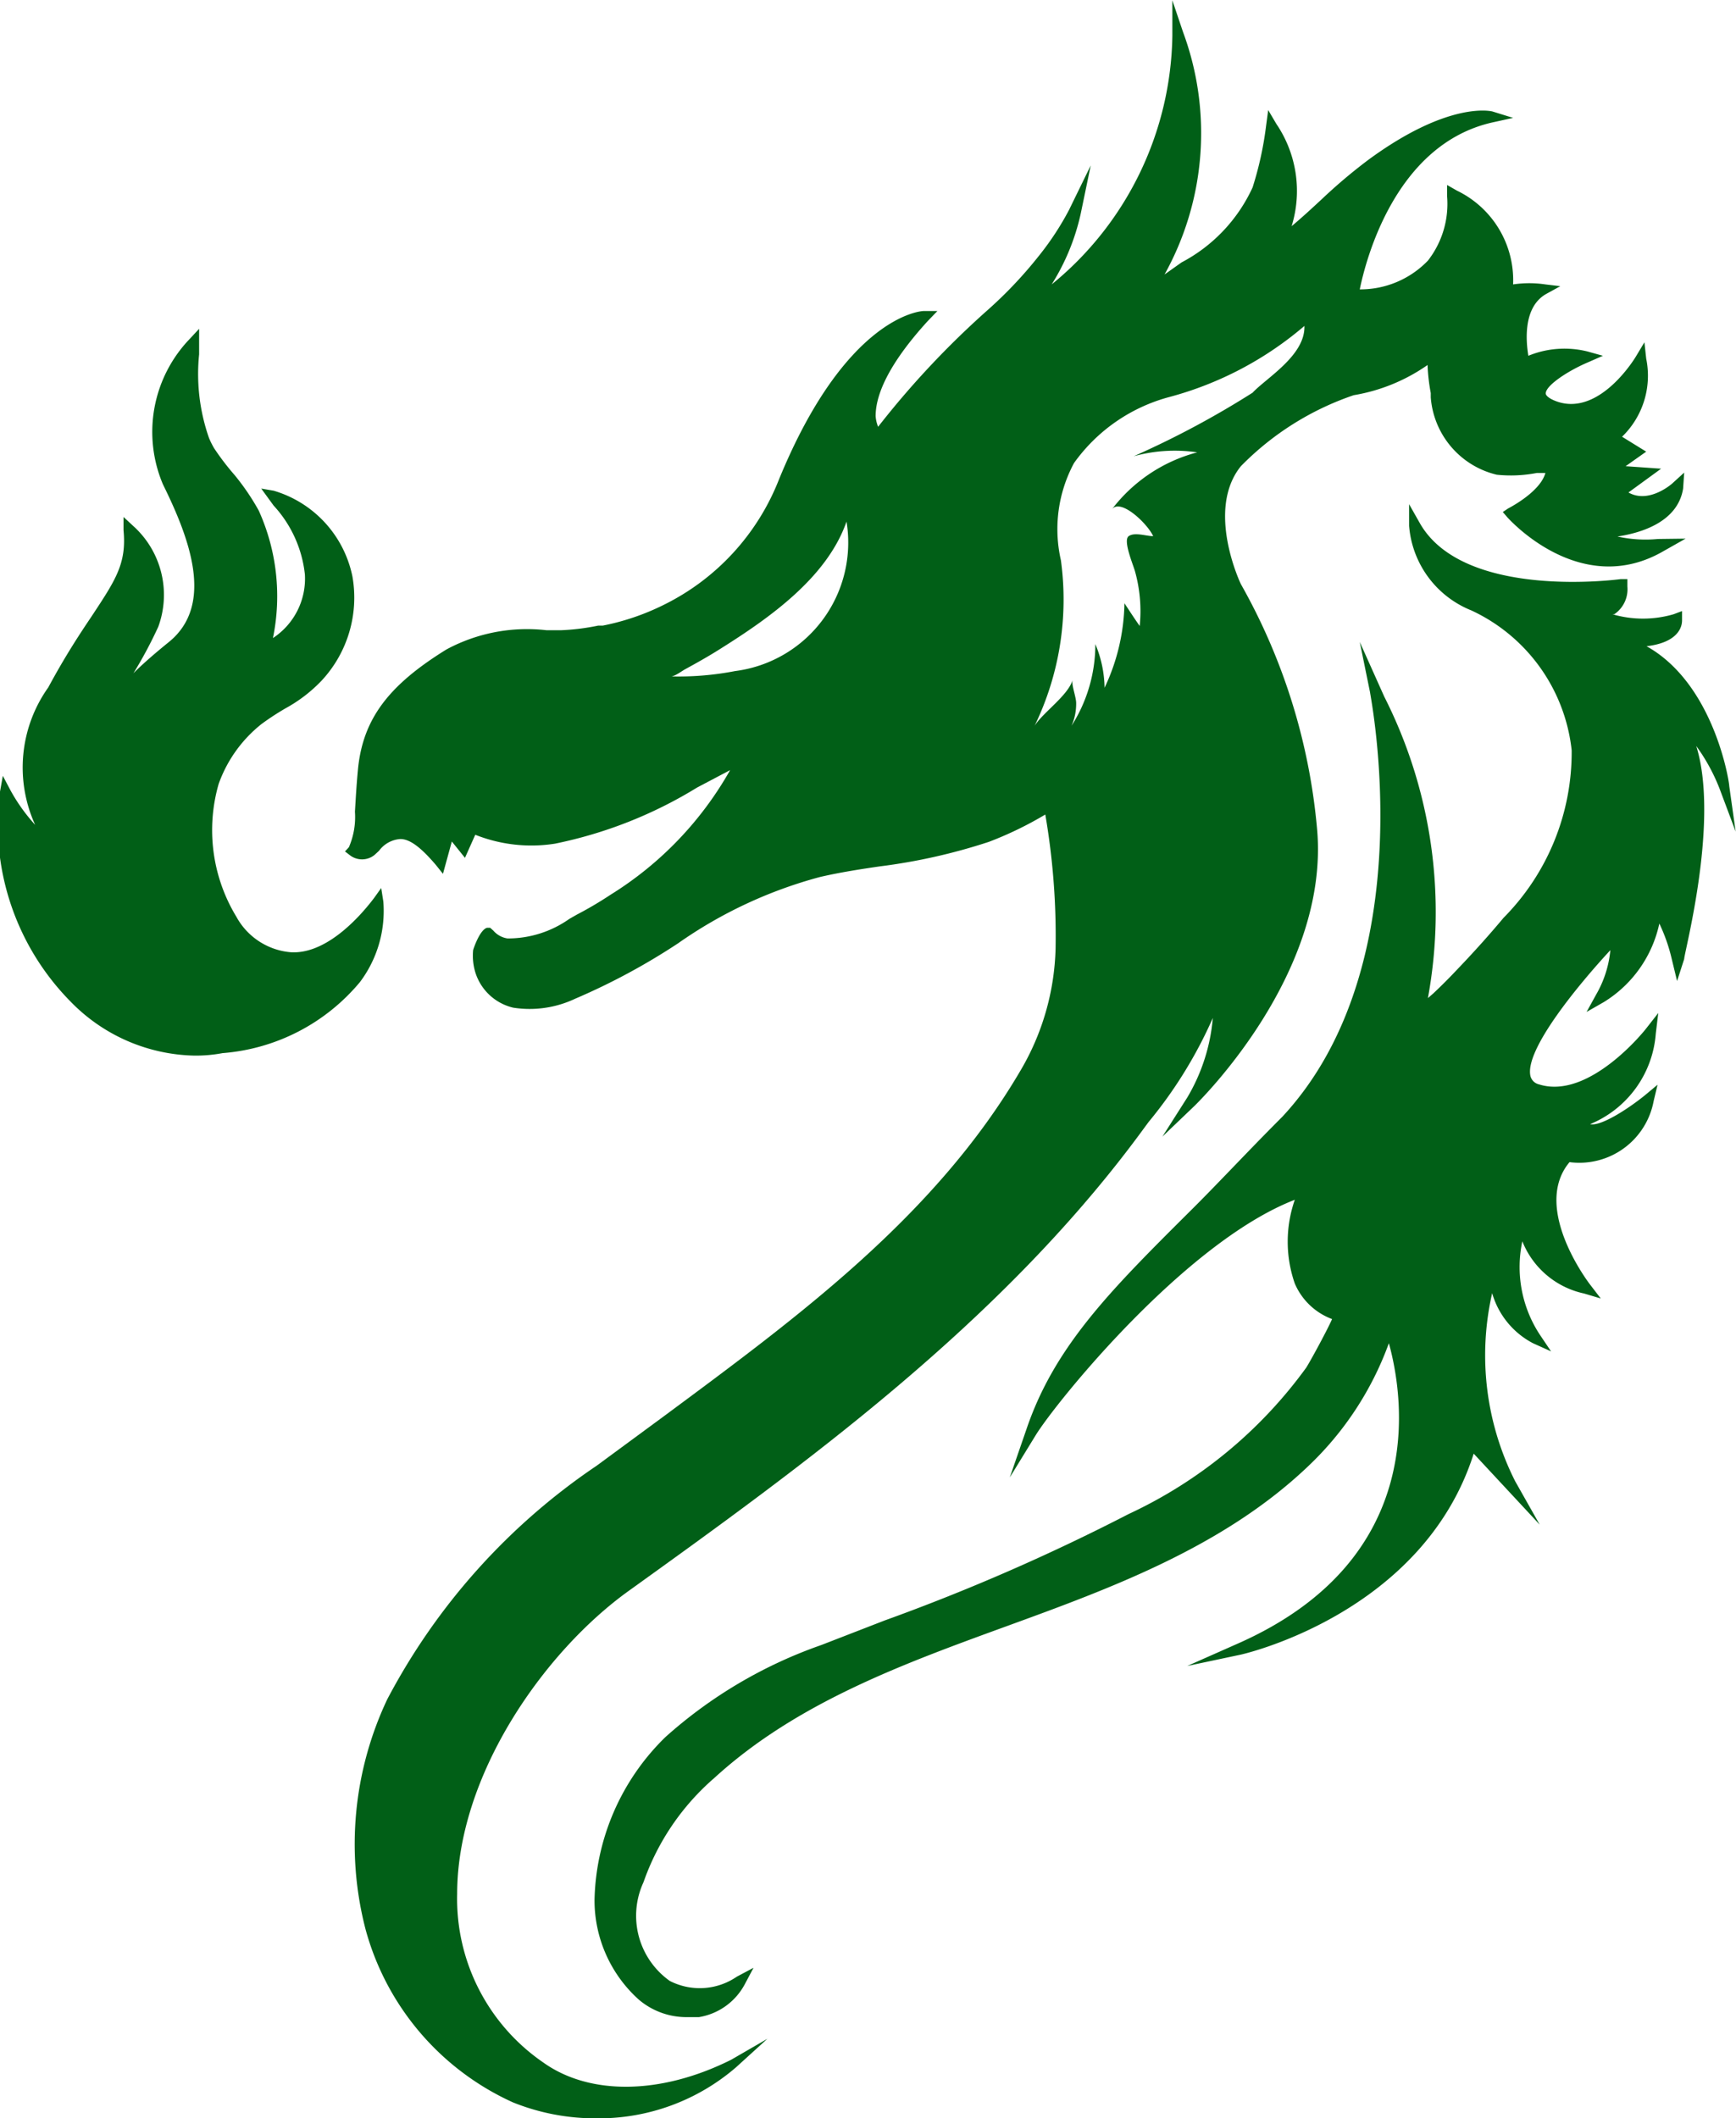 <svg id="Layer_1" data-name="Layer 1" xmlns="http://www.w3.org/2000/svg" viewBox="0 0 48.91 59.66">
  <defs>
    <style>
        .cls-1{
            fill: #015f17
        }
        @media (prefers-color-scheme: dark) {
            .cls-1 {
                fill:#FFDF01;
            }
        }
        
       
    </style>
  </defs>
  <path class="cls-1" d="M18.35,26.38,18.29,26l-.2.28c-.28.37-1.26,1.58-2.33,1.53a1.93,1.93,0,0,1-1.55-1,4.7,4.7,0,0,1-.5-3.74,3.76,3.76,0,0,1,1.21-1.69,7.4,7.4,0,0,1,.69-.45,4.14,4.14,0,0,0,1-.77,3.43,3.43,0,0,0,.87-2.93,3.18,3.18,0,0,0-2.22-2.42l-.35-.06.35.48a3.39,3.39,0,0,1,.88,1.94,2,2,0,0,1-.9,1.79,5.85,5.85,0,0,0-.4-3.59,6.63,6.63,0,0,0-.68-1,7.25,7.25,0,0,1-.58-.76,2.44,2.44,0,0,1-.14-.28,5.45,5.45,0,0,1-.28-2.36l0-.72-.26.28a3.78,3.78,0,0,0-.76,4.1c.75,1.52,1.46,3.39.17,4.44-.42.34-.75.63-1,.88a12.2,12.2,0,0,0,.7-1.31,2.61,2.61,0,0,0-.71-2.84l-.27-.25,0,.37c.09.94-.22,1.4-.9,2.43-.33.49-.74,1.11-1.22,2a3.89,3.89,0,0,0-.37,3.87,5,5,0,0,1-.71-1l-.2-.38-.09.5a7.11,7.11,0,0,0,2,5.86,5,5,0,0,0,3.5,1.52,4.11,4.11,0,0,0,.78-.07,5.6,5.6,0,0,0,3.87-2A3.33,3.33,0,0,0,18.35,26.38Z" transform="translate(-7.55 -0.99)"/>
  <path class="cls-1" d="M56.45,24.41l-.18-1.28c0-.13-.43-2.88-2.33-3.94.78-.09,1-.45,1-.73l0-.26-.24.09a3.08,3.08,0,0,1-1.72,0l.05,0a.85.85,0,0,0,.37-.78V17.3l-.19,0s-4.42.61-5.66-1.58l-.3-.53v.61A2.8,2.8,0,0,0,49,18.18a4.93,4.93,0,0,1,2.83,3.94,6.62,6.62,0,0,1-1.92,4.72q-.61.73-1.32,1.47-.31.33-.66.66l-.15.13,0,0a13.42,13.42,0,0,0-1.23-8.49l-.69-1.54.29,1.42c0,.08,1.54,7.64-2.47,11.95-1,1-1.85,1.92-2.64,2.7-2.2,2.19-3.78,3.77-4.57,6.1L36,42.6l.73-1.19c.56-.91,4.2-5.43,7.3-6.63a3.58,3.58,0,0,0,0,2.36,1.84,1.84,0,0,0,1.05,1c-.14.32-.62,1.2-.73,1.37a12.9,12.9,0,0,1-5,4.12,57.93,57.93,0,0,1-6.88,3l-1.78.69a13,13,0,0,0-4.39,2.59,6.6,6.6,0,0,0-2,4.59,3.76,3.76,0,0,0,1.24,2.8,2.07,2.07,0,0,0,1.35.5l.35,0a1.79,1.79,0,0,0,1.29-.92l.25-.47-.47.25a1.85,1.85,0,0,1-1.89.12A2.25,2.25,0,0,1,25.68,54a6.88,6.88,0,0,1,2-2.94C30,48.94,33,47.85,35.91,46.79S42,44.57,44.39,42.3a9,9,0,0,0,2.29-3.48c.41,1.48,1.16,6.08-4.28,8.47L41,47.91l1.51-.32s5.12-1.13,6.56-5.66l1.86,2-.69-1.22a7.86,7.86,0,0,1-.65-5.3,2.31,2.31,0,0,0,1.15,1.41l.51.23-.31-.46a3.47,3.47,0,0,1-.5-2.64,2.42,2.42,0,0,0,1.74,1.47l.47.14-.3-.39s-1.67-2.15-.58-3.45A2.13,2.13,0,0,0,54.14,32l.11-.46-.36.3c-.47.38-1.24.88-1.54.81A3,3,0,0,0,54.2,30.1l.07-.58-.36.46s-1.58,2-3,1.55a.32.32,0,0,1-.24-.23c-.18-.74,1.38-2.61,2.25-3.55a3.06,3.06,0,0,1-.4,1.25l-.27.49.49-.28A3.44,3.44,0,0,0,54.3,27a4.87,4.87,0,0,1,.35,1l.15.62L55,28c0-.18,1-3.89.34-6A5.31,5.31,0,0,1,56,23.21Z" transform="translate(-7.55 -0.99)"/>
  <path class="cls-1" d="M54.26,16.17a3.65,3.65,0,0,1-1.14-.07c.67-.1,1.7-.41,1.85-1.35L55,14.3l-.34.31s-.65.58-1.23.25l.92-.67-1-.07.58-.41-.68-.42a2.39,2.39,0,0,0,.68-2.2l-.05-.46-.24.4s-1,1.69-2.22,1.27c-.2-.07-.32-.16-.32-.23,0-.22.61-.63,1.2-.88l.41-.18-.43-.12a2.68,2.68,0,0,0-1.67.12c-.07-.42-.15-1.37.5-1.74l.4-.22L51.09,9a3.07,3.07,0,0,0-.91,0A2.8,2.8,0,0,0,48.6,6.36l-.28-.16,0,.31a2.6,2.6,0,0,1-.54,1.82,2.64,2.64,0,0,1-1.92.81c.17-.83,1-4.08,3.73-4.7l.59-.13-.58-.18S48.4,3.8,46.09,5.5A15.14,15.14,0,0,0,44.8,6.59c-.28.26-.56.52-.86.77a3.36,3.36,0,0,0-.43-2.88l-.23-.39-.06.45a9.56,9.56,0,0,1-.38,1.73,4.51,4.51,0,0,1-2,2.11l-.48.34a8.2,8.2,0,0,0,.52-6.83L40.58,1l0,1a9.21,9.21,0,0,1-3.4,7A6.26,6.26,0,0,0,38,7l.28-1.35L37.67,6.9a8,8,0,0,1-.83,1.27l0,0a12,12,0,0,1-1.45,1.54,24.85,24.85,0,0,0-3.1,3.3,1,1,0,0,1-.07-.3c0-.46.21-1.3,1.47-2.68l.27-.28-.39,0c-.09,0-2.2.16-4.08,4.76a6.63,6.63,0,0,1-3.25,3.52,6.78,6.78,0,0,1-1.71.58l-.13,0a6.41,6.41,0,0,1-1.05.13h-.4a4.79,4.79,0,0,0-2.82.54c-1.62,1-2.34,1.94-2.49,3.33-.05.51-.07.92-.09,1.24a2.14,2.14,0,0,1-.17,1l-.11.12.13.1a.56.56,0,0,0,.7,0l.13-.12a.81.81,0,0,1,.6-.33c.28,0,.6.26,1,.73l.2.25.25-.91.37.46.29-.65a4.28,4.28,0,0,0,2.25.25,12.36,12.36,0,0,0,4-1.58l.93-.49a9.79,9.79,0,0,1-3.37,3.51,10.45,10.45,0,0,1-.95.56l-.21.12a3,3,0,0,1-1.74.55.65.65,0,0,1-.4-.22l-.09-.08-.09,0c-.21.06-.39.62-.39.63a1.62,1.62,0,0,0,.06.62,1.47,1.47,0,0,0,1.07,1,3,3,0,0,0,1.74-.25,18.38,18.38,0,0,0,2.9-1.56,12.63,12.63,0,0,1,4-1.87c.56-.13,1.14-.22,1.69-.3a16.32,16.32,0,0,0,3.07-.69A10.09,10.09,0,0,0,37,23.93a20.15,20.15,0,0,1,.29,3.77,7.11,7.11,0,0,1-1,3.46c-2.41,4.1-6.29,6.94-10,9.69l-1.93,1.42a18.1,18.1,0,0,0-5.9,6.58,9.54,9.54,0,0,0-.61,6.48A7.51,7.51,0,0,0,22,60.2a6.21,6.21,0,0,0,2.35.45,5.92,5.92,0,0,0,3.94-1.44l.88-.8L28.15,59c-2,1-4,1-5.29.08a5.59,5.59,0,0,1-2.43-4.75c0-3.33,2.44-6.82,4.84-8.54,4.87-3.5,10.39-7.47,14.36-12.82l.28-.38a12.5,12.5,0,0,0,1.81-2.93A5.25,5.25,0,0,1,41,31.9L40.3,33l.91-.87c.15-.15,3.79-3.72,3.45-7.76a17.06,17.06,0,0,0-2.15-6.93s-1-2.08,0-3.32a8.09,8.09,0,0,1,3.18-2,5.09,5.09,0,0,0,2.08-.85,5.3,5.3,0,0,0,.09.79l0,.12a2.43,2.43,0,0,0,1.86,2.18,3.85,3.85,0,0,0,1.13-.05l.24,0c-.12.44-.73.83-1.05,1l-.15.1.12.14s2,2.29,4.34,1l.69-.39Zm-26,3.72a8.37,8.37,0,0,1-1.8.15c.1,0,.3-.15.39-.2.33-.18.67-.37,1-.58,1.37-.86,3-2,3.55-3.58A3.65,3.65,0,0,1,28.26,19.89Zm14.58-7.84a25.45,25.45,0,0,1-3.35,1.79,4.35,4.35,0,0,1,1.79-.11,4.44,4.44,0,0,0-2.4,1.6c.25-.31,1,.41,1.16.76-.2,0-.52-.12-.69,0s.13.81.18,1a4.17,4.17,0,0,1,.13,1.53c-.15-.21-.29-.43-.43-.64a5.76,5.76,0,0,1-.56,2.38,3.29,3.29,0,0,0-.26-1.23,4.26,4.26,0,0,1-.67,2.3,1.53,1.53,0,0,0,.13-.64c0-.17-.14-.52-.1-.65-.13.44-.83.91-1.07,1.29a8.16,8.16,0,0,0,.74-4.66,3.93,3.93,0,0,1,.37-2.74,4.83,4.83,0,0,1,2.69-1.86,9.71,9.71,0,0,0,3.8-2C44.33,11,43.22,11.64,42.84,12.05Z" transform="translate(-7.55 -0.99)"/>
</svg>